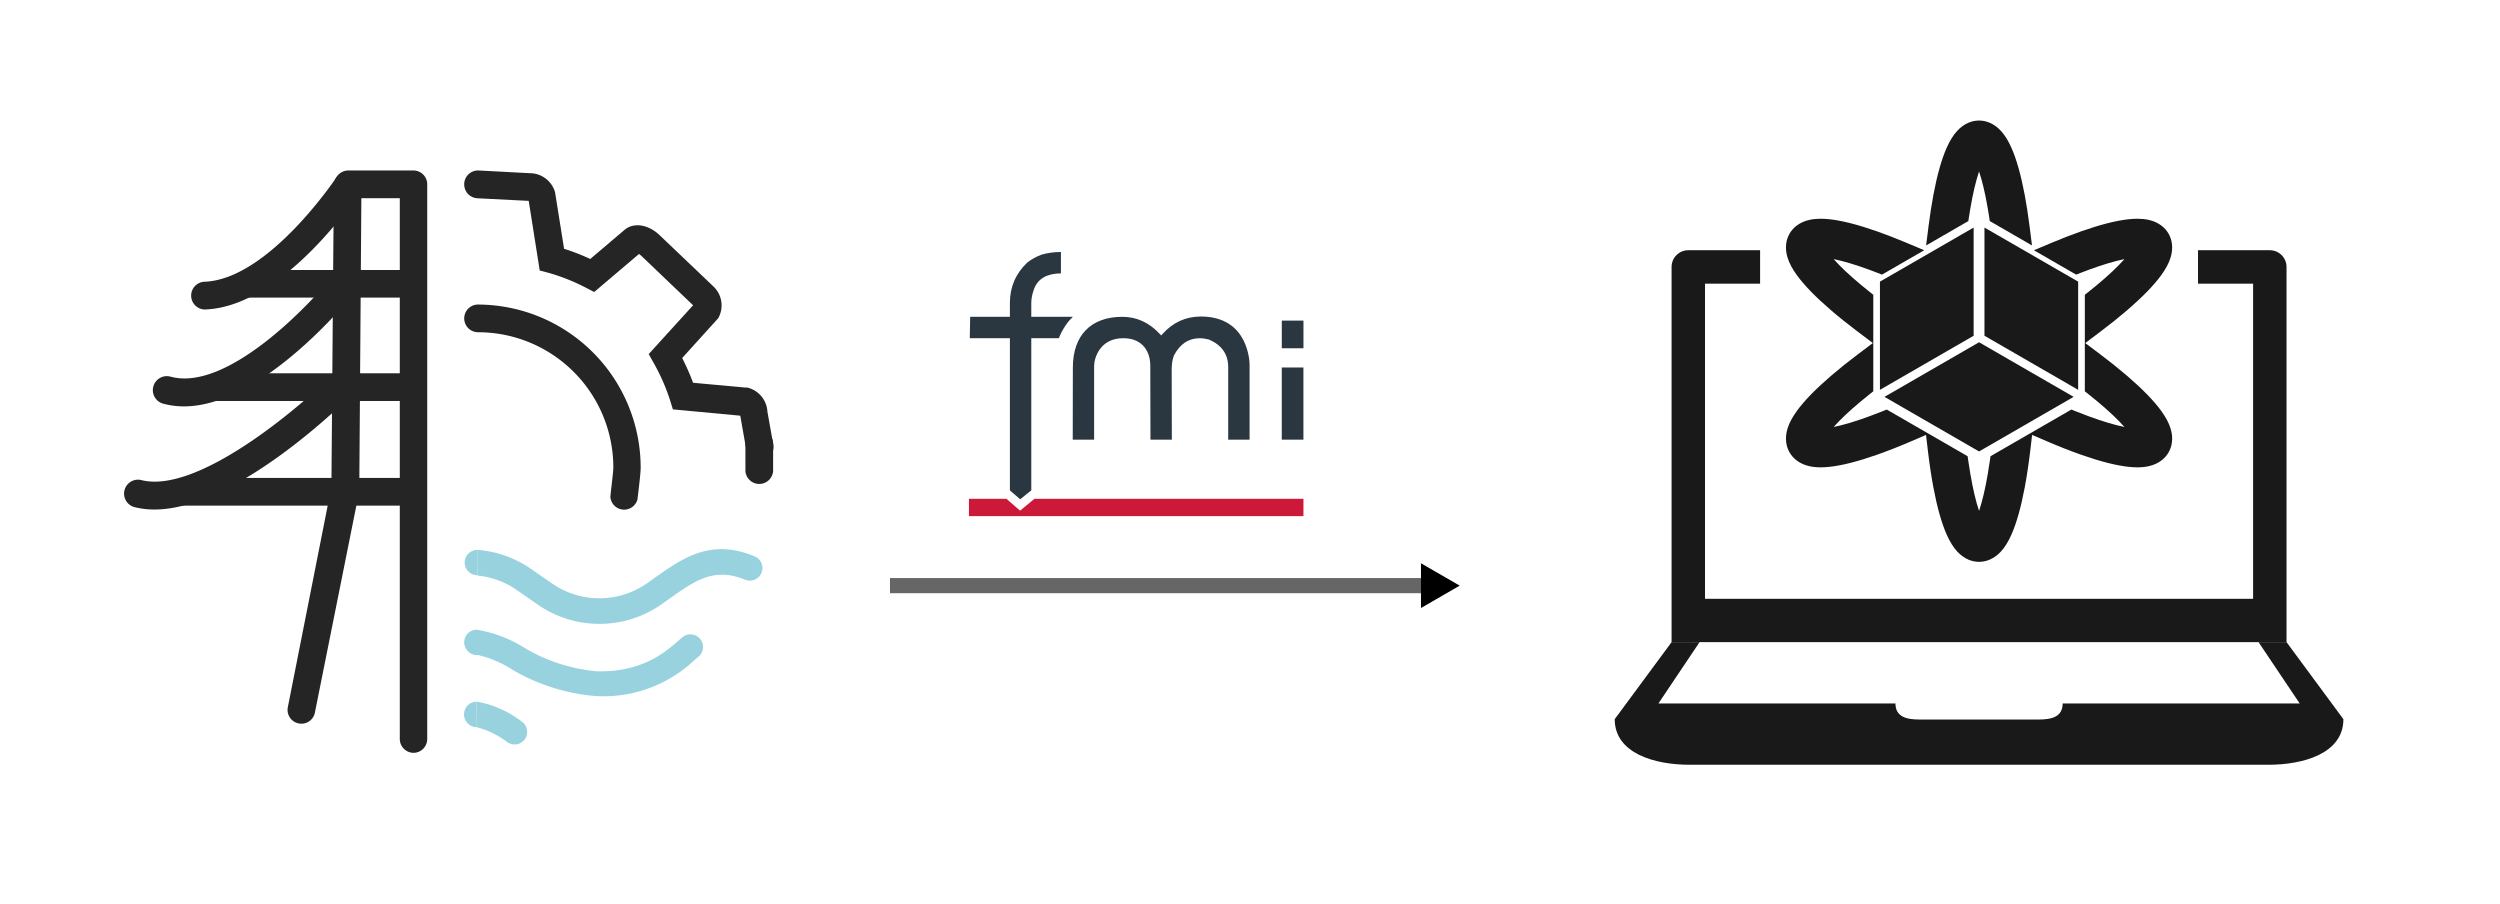 <?xml version="1.0" encoding="UTF-8" standalone="no"?>
<svg
   width="201.734"
   height="72.921"
   viewBox="0 0 151.301 54.691"
   version="1.2"
   id="svg3217"
   sodipodi:docname="FMIHydro.svg"
   inkscape:version="1.1.2 (1:1.1+202202050950+0a00cf5339)"
   inkscape:export-filename="/home/dietmarw/.workspace/OpenSimHub/opensimhub.github.io/img/FMIHydro.png"
   inkscape:export-xdpi="250"
   inkscape:export-ydpi="250"
   xmlns:inkscape="http://www.inkscape.org/namespaces/inkscape"
   xmlns:sodipodi="http://sodipodi.sourceforge.net/DTD/sodipodi-0.dtd"
   xmlns="http://www.w3.org/2000/svg"
   xmlns:svg="http://www.w3.org/2000/svg">
  <defs
     id="defs3221">
    <marker
       style="overflow:visible"
       id="TriangleOutL"
       refX="0"
       refY="0"
       orient="auto"
       inkscape:stockid="TriangleOutL"
       inkscape:isstock="true">
      <path
         transform="scale(0.8)"
         style="fill:context-stroke;fill-rule:evenodd;stroke:context-stroke;stroke-width:1pt"
         d="M 5.77,0 -2.88,5 V -5 Z"
         id="path1800" />
    </marker>
    <marker
       style="overflow:visible"
       id="marker2840"
       refX="0"
       refY="0"
       orient="auto"
       inkscape:stockid="Tail"
       inkscape:isstock="true">
      <g
         transform="scale(-1.2)"
         id="g2838">
        <path
           style="fill:none;fill-rule:evenodd;stroke:context-stroke;stroke-width:0.8;stroke-linecap:round"
           d="M -3.805,-3.959 0.544,0"
           id="path2826" />
        <path
           style="fill:none;fill-rule:evenodd;stroke:context-stroke;stroke-width:0.8;stroke-linecap:round"
           d="M -1.287,-3.959 3.062,0"
           id="path2828" />
        <path
           style="fill:none;fill-rule:evenodd;stroke:context-stroke;stroke-width:0.8;stroke-linecap:round"
           d="M 1.305,-3.959 5.654,0"
           id="path2830" />
        <path
           style="fill:none;fill-rule:evenodd;stroke:context-stroke;stroke-width:0.8;stroke-linecap:round"
           d="M -3.805,4.178 0.544,0.22"
           id="path2832" />
        <path
           style="fill:none;fill-rule:evenodd;stroke:context-stroke;stroke-width:0.8;stroke-linecap:round"
           d="M -1.287,4.178 3.062,0.22"
           id="path2834" />
        <path
           style="fill:none;fill-rule:evenodd;stroke:context-stroke;stroke-width:0.8;stroke-linecap:round"
           d="M 1.305,4.178 5.654,0.22"
           id="path2836" />
      </g>
    </marker>
    <marker
       style="overflow:visible"
       id="Arrow1Lend"
       refX="0"
       refY="0"
       orient="auto"
       inkscape:stockid="Arrow1Lend"
       inkscape:isstock="true">
      <path
         transform="matrix(-0.8,0,0,-0.8,-10,0)"
         style="fill:context-stroke;fill-rule:evenodd;stroke:context-stroke;stroke-width:1pt"
         d="M 0,0 5,-5 -12.5,0 5,5 Z"
         id="path1661" />
    </marker>
    <marker
       style="overflow:visible"
       id="Tail"
       refX="0"
       refY="0"
       orient="auto"
       inkscape:stockid="Tail"
       inkscape:isstock="true">
      <g
         transform="scale(-1.2)"
         id="g1706">
        <path
           style="fill:none;fill-rule:evenodd;stroke:context-stroke;stroke-width:0.8;stroke-linecap:round"
           d="M -3.805,-3.959 0.544,0"
           id="path1694" />
        <path
           style="fill:none;fill-rule:evenodd;stroke:context-stroke;stroke-width:0.8;stroke-linecap:round"
           d="M -1.287,-3.959 3.062,0"
           id="path1696" />
        <path
           style="fill:none;fill-rule:evenodd;stroke:context-stroke;stroke-width:0.8;stroke-linecap:round"
           d="M 1.305,-3.959 5.654,0"
           id="path1698" />
        <path
           style="fill:none;fill-rule:evenodd;stroke:context-stroke;stroke-width:0.8;stroke-linecap:round"
           d="M -3.805,4.178 0.544,0.22"
           id="path1700" />
        <path
           style="fill:none;fill-rule:evenodd;stroke:context-stroke;stroke-width:0.8;stroke-linecap:round"
           d="M -1.287,4.178 3.062,0.22"
           id="path1702" />
        <path
           style="fill:none;fill-rule:evenodd;stroke:context-stroke;stroke-width:0.8;stroke-linecap:round"
           d="M 1.305,4.178 5.654,0.22"
           id="path1704" />
      </g>
    </marker>
    <marker
       style="overflow:visible"
       id="Arrow2Mend"
       refX="0"
       refY="0"
       orient="auto"
       inkscape:stockid="Arrow2Mend"
       inkscape:isstock="true">
      <path
         transform="scale(-0.6)"
         d="M 8.719,4.034 -2.207,0.016 8.719,-4.002 c -1.745,2.372 -1.735,5.617 -6e-7,8.035 z"
         style="fill:context-stroke;fill-rule:evenodd;stroke:context-stroke;stroke-width:0.625;stroke-linejoin:round"
         id="path1685" />
    </marker>
    <style
       id="style828">.cls-1{fill:#252525;}.cls-2{fill:#98d2df;}</style>
    <clipPath
       id="clipPath172"
       clipPathUnits="userSpaceOnUse">
      <rect
         transform="scale(1,-1)"
         style="stroke-width:7.5"
         y="-1353.523"
         x="-16.524"
         height="1368.523"
         width="1722.083"
         id="rect174" />
    </clipPath>
    <marker
       style="overflow:visible"
       id="Tail-3"
       refX="0"
       refY="0"
       orient="auto"
       inkscape:stockid="Tail"
       inkscape:isstock="true">
      <g
         transform="scale(-1.2)"
         id="g1706-6">
        <path
           style="fill:none;fill-rule:evenodd;stroke:context-stroke;stroke-width:0.8;stroke-linecap:round"
           d="M -3.805,-3.959 0.544,0"
           id="path1694-7" />
        <path
           style="fill:none;fill-rule:evenodd;stroke:context-stroke;stroke-width:0.8;stroke-linecap:round"
           d="M -1.287,-3.959 3.062,0"
           id="path1696-5" />
        <path
           style="fill:none;fill-rule:evenodd;stroke:context-stroke;stroke-width:0.8;stroke-linecap:round"
           d="M 1.305,-3.959 5.654,0"
           id="path1698-3" />
        <path
           style="fill:none;fill-rule:evenodd;stroke:context-stroke;stroke-width:0.8;stroke-linecap:round"
           d="M -3.805,4.178 0.544,0.22"
           id="path1700-5" />
        <path
           style="fill:none;fill-rule:evenodd;stroke:context-stroke;stroke-width:0.8;stroke-linecap:round"
           d="M -1.287,4.178 3.062,0.22"
           id="path1702-6" />
        <path
           style="fill:none;fill-rule:evenodd;stroke:context-stroke;stroke-width:0.8;stroke-linecap:round"
           d="M 1.305,4.178 5.654,0.22"
           id="path1704-2" />
      </g>
    </marker>
  </defs>
  <sodipodi:namedview
     id="namedview3219"
     pagecolor="#ffffff"
     bordercolor="#666666"
     borderopacity="1.0"
     inkscape:pageshadow="2"
     inkscape:pageopacity="0.0"
     inkscape:pagecheckerboard="true"
     inkscape:document-units="pt"
     showgrid="true"
     fit-margin-left="10"
     fit-margin-top="10"
     fit-margin-right="10"
     fit-margin-bottom="10"
     inkscape:zoom="2.199499"
     inkscape:cx="79.108924"
     inkscape:cy="79.336249"
     inkscape:window-width="1920"
     inkscape:window-height="1200"
     inkscape:window-x="1920"
     inkscape:window-y="-33"
     inkscape:window-maximized="1"
     inkscape:current-layer="svg3217"
     scale-x="1"
     lock-margins="true"
     units="px"
     width="220px">
    <inkscape:grid
       type="xygrid"
       id="grid1654"
       originx="-165.939"
       originy="-24.49" />
  </sodipodi:namedview>
  <g
     id="surface358"
     transform="matrix(0.009,0,0,0.009,31.997,-4.063)"
     inkscape:export-filename="/home/dietmarw/.workspace/OpenSimHub/opensimhub.github.io/img/ComputerSimulation.png"
     inkscape:export-xdpi="90"
     inkscape:export-ydpi="90">
    <path
       style="fill:#191919;fill-opacity:1;fill-rule:nonzero;stroke:none"
       d="m 11708.13,2134.098 h -482.879 v 224.789 h 370.469 V 4478.289 H 7910.095 V 2358.887 h 370.473 v -224.789 h -482.867 c -62.082,0 -112.414,50.312 -112.414,112.414 V 4769.5 H 11820.544 V 2246.512 c 0,-62.102 -50.316,-112.414 -112.414,-112.414"
       id="path3202" />
    <path
       style="fill:#191919;fill-opacity:1;fill-rule:nonzero;stroke:none"
       d="m 9654.185,1953.395 26.605,-15.328 4.656,-30.383 c 2.969,-19.395 6.09,-38.551 9.262,-56.938 17.258,-100.145 36.805,-182.809 58.215,-246.281 21.379,63.473 40.949,146.137 58.191,246.281 3.199,18.387 6.293,37.543 9.281,56.938 l 4.656,30.383 26.594,15.328 145.648,84.121 111.582,64.414 -16.094,-127.852 c -9.558,-75.953 -20.683,-147.664 -33.023,-213.121 -25.098,-133.098 -55.164,-239.535 -89.406,-316.324 -21.309,-47.828 -44.422,-84.918 -70.633,-113.387 -22.977,-24.926 -48.84,-43.453 -76.891,-55.098 -22.559,-9.387 -46.094,-14.148 -69.906,-14.148 -23.809,0 -47.348,4.762 -69.938,14.148 -28.027,11.645 -53.898,30.172 -76.871,55.098 -26.207,28.469 -49.316,65.558 -70.648,113.387 -34.227,76.789 -64.309,183.226 -89.398,316.324 -12.348,65.457 -23.461,137.168 -33.02,213.121 l -16.098,127.852 111.598,-64.414 145.637,-84.121"
       id="path3204" />
    <path
       style="fill:#191919;fill-opacity:1;fill-rule:nonzero;stroke:none"
       d="m 8528.196,2302.168 c 49.379,68.02 126.5,147.305 229.219,235.57 54.301,46.695 115.488,95.644 181.851,145.582 l 99.562,74.902 -99.562,74.871 c -66.371,49.938 -127.551,98.914 -181.851,145.578 -102.719,88.266 -179.84,167.555 -229.219,235.574 -30.781,42.406 -51.34,80.953 -62.871,117.863 -10.109,32.375 -13.242,64.039 -9.301,94.133 3.16,24.258 10.812,47.031 22.711,67.648 11.91,20.617 27.801,38.609 47.211,53.484 24.109,18.457 53.102,31.574 86.168,39.012 23.121,5.184 47.922,7.715 75.812,7.715 17.848,0 37.262,-1.078 57.711,-3.242 83.617,-8.73 190.82,-35.891 318.641,-80.703 72.231,-25.34 150.559,-56.109 232.809,-91.477 l 99.191,-42.652 12.652,107.215 c 10.492,88.918 22.992,172.152 37.188,247.363 25.094,133.109 55.184,239.527 89.41,316.309 21.324,47.852 44.441,84.938 70.645,113.391 22.961,24.918 48.824,43.469 76.879,55.117 22.559,9.383 46.109,14.133 69.902,14.133 23.828,0 47.344,-4.75 69.934,-14.133 28.023,-11.648 53.918,-30.199 76.879,-55.117 26.203,-28.453 49.32,-65.539 70.645,-113.391 34.227,-76.789 64.317,-183.199 89.41,-316.309 14.196,-75.211 26.696,-158.445 37.188,-247.363 l 12.656,-107.215 99.191,42.652 c 82.247,35.367 160.579,66.137 232.793,91.477 127.836,44.812 235.02,71.973 318.625,80.703 20.465,2.164 39.875,3.242 57.747,3.242 27.867,0 52.679,-2.531 75.796,-7.715 33.086,-7.438 62.067,-20.555 86.168,-39.012 19.414,-14.875 35.309,-32.867 47.188,-53.484 11.914,-20.617 19.57,-43.391 22.746,-67.648 3.922,-30.094 0.805,-61.758 -9.32,-94.133 -11.512,-36.91 -32.067,-75.457 -62.868,-117.863 -49.378,-68.02 -126.503,-147.309 -229.214,-235.574 -54.286,-46.664 -115.489,-95.641 -181.84,-145.578 l -99.563,-74.871 99.563,-74.902 c 66.351,-49.938 127.554,-98.887 181.84,-145.582 102.711,-88.266 179.836,-167.551 229.214,-235.57 30.801,-42.406 51.356,-80.953 62.868,-117.867 10.125,-32.371 13.242,-64.039 9.32,-94.129 -3.176,-24.258 -10.832,-47.004 -22.746,-67.652 -11.879,-20.613 -27.774,-38.605 -47.188,-53.484 -24.101,-18.453 -53.082,-31.57 -86.168,-39.008 -23.117,-5.188 -47.929,-7.715 -75.796,-7.715 -17.872,0 -37.282,1.078 -57.715,3.238 -83.637,8.734 -190.821,35.895 -318.657,80.707 -62.863,22.066 -130.515,48.27 -201.066,77.957 l -118.762,49.996 111.602,64.441 145.64,84.07 26.571,15.371 28.64,-11.141 c 18.27,-7.133 36.45,-14.012 53.95,-20.465 95.332,-35.121 176.718,-59.5 242.394,-72.742 -44.258,50.277 -106.105,108.543 -184.187,173.57 -18.395,15.309 -37.899,31.172 -58.024,47.129 l -24.195,19.227 v 649.102 l 24.195,19.195 c 20.125,15.984 39.629,31.82 58.024,47.125 78.082,65.027 139.929,123.297 184.187,173.57 -65.676,-13.207 -147.062,-37.621 -242.394,-72.742 -27.469,-10.121 -56.293,-21.203 -85.614,-32.961 l -28.886,-11.574 -26.914,15.555 -144.684,83.516 -110.516,63.793 -90.152,52.066 -144.684,83.512 -26.941,15.555 -4.414,30.801 c -4.473,31.266 -9.258,61.789 -14.227,90.644 -17.285,100.117 -36.82,182.797 -58.238,246.277 -21.387,-63.48 -40.922,-146.16 -58.207,-246.277 -4.969,-28.887 -9.75,-59.379 -14.227,-90.644 l -4.445,-30.801 -26.941,-15.555 -144.652,-83.512 -90.148,-52.066 -110.527,-63.793 -144.672,-83.516 -26.938,-15.555 -28.871,11.574 c -29.34,11.758 -58.148,22.84 -85.621,32.961 -95.34,35.121 -176.719,59.535 -242.387,72.742 44.27,-50.273 106.109,-108.543 184.18,-173.57 18.379,-15.305 37.898,-31.141 58.02,-47.125 l 24.223,-19.195 v -649.102 l -24.223,-19.227 c -20.121,-15.988 -39.641,-31.82 -58.02,-47.129 -78.07,-65.027 -139.91,-123.293 -184.18,-173.57 65.668,13.242 147.047,37.621 242.387,72.742 17.52,6.453 35.672,13.332 53.953,20.465 l 28.629,11.141 26.602,-15.371 145.641,-84.07 111.59,-64.441 -118.773,-49.996 c -70.558,-29.688 -138.207,-55.891 -201.066,-77.957 -127.82,-44.812 -235.023,-71.973 -318.633,-80.707 -20.457,-2.16 -39.871,-3.238 -57.699,-3.238 -27.91,0 -52.703,2.527 -75.832,7.715 -33.066,7.438 -62.059,20.555 -86.168,39.008 -19.41,14.879 -35.301,32.871 -47.199,53.484 -11.91,20.648 -19.562,43.395 -22.723,67.652 -3.941,30.09 -0.809,61.758 9.301,94.129 11.531,36.914 32.09,75.461 62.871,117.867"
       id="path3206" />
    <path
       style="fill:#191919;fill-opacity:1;fill-rule:nonzero;stroke:none"
       d="m 9873.72,2030.317 -84.426,-48.734 v 727.551 l 133.039,76.809 71.586,41.328 65.094,37.57 69.855,40.332 290.508,167.723 v -727.523 l -140.262,-80.992 -147.238,-85.031 -101.055,-58.324 -147.242,-85 -9.859,-5.707"
       id="path3208" />
    <path
       style="fill:#191919;fill-opacity:1;fill-rule:nonzero;stroke:none"
       d="m 10388.86,3120.051 -306.296,-176.816 -43.75,-25.281 -92.774,-53.559 -44.824,-25.871 -148.309,-85.629 c -4.941,2.871 -65.879,38.039 -148.281,85.629 -14.344,8.273 -29.352,16.934 -44.824,25.871 -29.637,17.109 -60.988,35.219 -92.773,53.559 -14.551,8.402 -29.176,16.832 -43.75,25.281 -148.871,85.938 -294.41,169.953 -306.297,176.816 3.023,1.742 48.258,27.871 113.316,65.445 42.828,24.719 94.238,54.406 147.875,85.371 22.156,12.781 44.668,25.797 67.109,38.758 51.457,29.711 102.559,59.191 147.894,85.371 89.191,51.484 156.121,90.137 159.731,92.238 l 159.758,-92.238 147.895,-85.371 67.113,-38.758 147.871,-85.371 113.316,-65.445"
       id="path3210" />
    <path
       style="fill:#191919;fill-opacity:1;fill-rule:nonzero;stroke:none"
       d="m 9086.458,2345.371 v 727.523 c 9.539,-5.492 146.59,-84.637 290.519,-167.723 23.246,-13.445 46.703,-26.98 69.828,-40.332 22.152,-12.777 44.004,-25.398 65.125,-37.57 25.188,-14.566 49.281,-28.465 71.555,-41.328 72.953,-42.121 126.242,-72.895 133.039,-76.809 v -727.551 l -84.394,48.734 -9.859,5.707 -147.273,85 -101.023,58.324 -147.258,85.031 -140.258,80.992"
       id="path3212" />
    <path
       style="fill:#191919;fill-opacity:1;fill-rule:nonzero;stroke:none"
       d="m 11820.556,4769.496 h -188.211 l 276.621,412.281 h -1593.871 c 0,89.32 -72.387,108.129 -161.711,108.129 h -800.914 c -89.32,0 -161.727,-18.809 -161.727,-108.129 H 7596.88 L 7873.501,4769.496 H 7685.29 l -382.371,518.019 c 0,231.851 271.524,306.539 503.383,306.539 h 3893.246 c 231.867,0 503.375,-74.688 503.375,-306.539 l -382.367,-518.019"
       id="path3214" />
  </g>
  <g
     id="sysopt"
     transform="matrix(0.546,0,0,0.546,-23.152,-0.495)">
    <polygon
       class="cls-1"
       points=""
       id="polygon834" />
    <g
       id="g1365"
       transform="translate(17.227,19.803)">
      <path
         class="cls-1"
         d="m 76.63,16.4 a 1.54,1.54 0 0 0 1.53,1.53 15,15 0 0 1 15,15 c 0,0.36 -0.18,1.89 -0.26,2.54 l -0.07,0.69 a 1.53,1.53 0 0 0 3,0.32 l 0.08,-0.64 c 0.15,-1.3 0.28,-2.4 0.28,-2.91 A 18.09,18.09 0 0 0 78.16,14.86 1.54,1.54 0 0 0 76.63,16.4 Z"
         id="path832" />
      <path
         class="cls-1"
         d="m 76.63,1.55 a 1.54,1.54 0 0 0 1.45,1.53 l 5.7,0.29 1.22,7.72 1,0.26 A 22.17,22.17 0 0 1 90.13,13 L 91.04,13.47 96,9.26 a 1.5,1.5 0 0 1 0.25,0.19 l 5.75,5.49 -4.92,5.41 0.56,1 a 22,22 0 0 1 1.81,4.13 l 0.31,1 7.47,0.7 0.63,3.58 a 1.53,1.53 0 1 0 3,-0.53 l -0.62,-3.49 A 2.91,2.91 0 0 0 108,24.06 h -0.23 L 102,23.53 a 25.63,25.63 0 0 0 -1.21,-2.74 l 4,-4.42 a 2.89,2.89 0 0 0 -0.52,-3.5 L 98.36,7.24 c -1,-1 -2.52,-1.57 -3.73,-0.83 L 94.44,6.55 90.6,9.81 A 23.21,23.21 0 0 0 87.7,8.68 l -1,-6.27 A 2.92,2.92 0 0 0 83.87,0.3 L 78.24,0 a 1.54,1.54 0 0 0 -1.61,1.46 z"
         id="path836" />
      <path
         class="cls-1"
         d="m 107.8,30.44 v 0 2.89 a 1.54,1.54 0 0 0 3.07,0 v 0 -2.89 a 1.54,1.54 0 1 0 -3.07,0 z"
         id="path838" />
      <path
         class="cls-1"
         d="M 71,64.55 A 1.54,1.54 0 0 1 69.49,63 V 3.07 H 64.6 C 62.71,5.72 55.61,15 48.08,15.4 A 1.54,1.54 0 1 1 47.91,12.33 C 55,12 62.44,0.8 62.52,0.69 A 1.52,1.52 0 0 1 63.8,0 H 71 a 1.53,1.53 0 0 1 1.53,1.53 V 63 A 1.53,1.53 0 0 1 71,64.55 Z"
         id="path840" />
      <path
         class="cls-1"
         d="m 58.58,61.32 a 1.53,1.53 0 0 1 -1.5,-1.83 L 61.91,35.07 62.18,1.63 a 1.53,1.53 0 0 1 1.53,-1.52 v 0 a 1.54,1.54 0 0 1 1.53,1.54 L 65,35.24 a 1.43,1.43 0 0 1 0,0.29 l -4.92,24.56 a 1.52,1.52 0 0 1 -1.5,1.23 z"
         id="path842" />
      <path
         class="cls-1"
         d="M 70.88,14.09 H 52.67 a 1.53,1.53 0 1 1 0,-3.06 h 18.21 a 1.53,1.53 0 1 1 0,3.06 z"
         id="path844" />
      <rect
         class="cls-1"
         x="48.77"
         y="22.48"
         width="22.79"
         height="3.07"
         id="rect846" />
      <rect
         class="cls-1"
         x="45.09"
         y="34.08"
         width="26.78"
         height="3.07"
         id="rect848" />
      <path
         class="cls-1"
         d="m 45.55,26.15 a 8.81,8.81 0 0 1 -2.28,-0.3 1.552,1.552 0 0 1 0.8,-3 C 50.28,24.56 59.49,15 62.51,11.13 A 1.53,1.53 0 0 1 64.92,13 C 64.46,13.61 54.49,26.15 45.55,26.15 Z"
         id="path850" />
      <path
         class="cls-1"
         d="m 42.29,37.58 a 8.87,8.87 0 0 1 -2.19,-0.26 1.546,1.546 0 0 1 0.75,-3 c 6.33,1.59 17.86,-8.3 21.77,-12.25 a 1.534,1.534 0 0 1 2.18,2.16 C 63.36,25.72 51.32,37.58 42.29,37.58 Z"
         id="path852" />
      <path
         class="cls-2"
         d="M 78.07,42.05 A 12,12 0 0 1 84,44.14 l 2.4,1.66 a 9.2,9.2 0 0 0 10.43,0 c 3.45,-2.39 6.69,-5.27 12.06,-3 a 1.4,1.4 0 0 1 -1.08,2.58 c -3.83,-1.6 -6,0.41 -9.39,2.76 a 12,12 0 0 1 -13.61,0 l -2.4,-1.67 A 9.14,9.14 0 0 0 78.08,44.9"
         id="path854" />
      <path
         class="cls-2"
         d="m 78,58.87 a 11.48,11.48 0 0 1 5,2.21 1.394,1.394 0 1 1 -1.59,2.29 9.61,9.61 0 0 0 -3.39,-1.66"
         id="path856" />
      <path
         class="cls-2"
         d="m 78.08,42.06 a 1.4,1.4 0 0 0 0,2.8"
         id="path858" />
      <path
         class="cls-2"
         d="M 78.08,53.73 A 1.46,1.46 0 0 1 76.63,52.31 1.4,1.4 0 0 1 78,50.9 v 0 a 14.55,14.55 0 0 1 5.54,2.15 19,19 0 0 0 7.77,2.46 c 5.72,0.15 8.26,-2.77 9.58,-3.83 a 1.4,1.4 0 0 1 1.75,2.18 l -0.48,0.4 a 14.67,14.67 0 0 1 -10.93,4 21.78,21.78 0 0 1 -9.14,-2.85 12.38,12.38 0 0 0 -4,-1.72"
         id="path860" />
      <path
         class="cls-2"
         d="m 78,58.88 a 1.4,1.4 0 0 0 -1.39,1.41 1.43,1.43 0 0 0 1.42,1.42"
         id="path862" />
    </g>
  </g>
  <g
     id="g3128"
     transform="matrix(0.798,0,0,0.798,-58.407,3.1)">
    <g
       id="g3022"
       transform="translate(-2.325)">
      <g
         clip-path="url(#clipPath172)"
         transform="matrix(0.015,0,0,-0.015,149.001,35.31)"
         id="g104">
        <path
           id="path106"
           style="fill:#cc193a;fill-opacity:1;fill-rule:nonzero;stroke:none"
           d="M 0,3.352 V 91.031 l 189.609,-0.043 69.133,-59.867 72.348,59.867 H 1691.33 V 3.352 H 0" />
        <path
           id="path108"
           style="fill:#2a3741;fill-opacity:1;fill-rule:nonzero;stroke:none"
           d="m 1310.81,390.066 v 367.012 c 0,64.961 -32.94,111.863 -97.94,139.414 -19.78,4.629 -33.75,6.543 -44.61,6.543 -57.58,0 -101.92,-29.496 -131.84,-87.73 -7.69,-19.703 -11.32,-43.27 -11.32,-71.082 l 0.8,-354.157 H 917.781 l -0.84,374.317 c 0,67.031 -35.886,138.652 -136.699,138.652 -120.242,0 -147.293,-103.57 -147.293,-139.84 V 390.066 H 524.828 l 0.574,364.297 c 0,163.168 91.168,256.747 250.133,256.747 72.16,0 135.477,-28.731 188.235,-85.352 l 8.226,-8.836 8.109,8.949 c 52.225,57.586 116.995,86.809 192.515,86.809 243.52,0 246.31,-233.946 246.31,-243.899 V 390.066 h -108.12" />
        <path
           id="path110"
           style="fill:#2a3741;fill-opacity:1;fill-rule:nonzero;stroke:none"
           d="m 1581.64,390.066 v 364.868 h 109.54 V 390.066 h -109.54" />
        <path
           id="path112"
           style="fill:#2a3741;fill-opacity:1;fill-rule:nonzero;stroke:none"
           d="m 1581.83,852.262 v 139.722 h 109.54 V 852.262 h -109.54" />
        <path
           id="path114"
           style="fill:#2a3741;fill-opacity:1;fill-rule:nonzero;stroke:none"
           d="M 207.094,133.539 V 903.035 H 4.168 L 6.273,1011.11 H 207.094 v 70.97 c 0,80 29.726,148.63 88.301,204 21.5,16.3 45.566,29.69 70.625,39.06 28.769,8.88 62.324,13.58 99.125,13.81 v -108.16 c -70.317,-0.65 -115.766,-26.55 -135.165,-77.01 -9.796,-25.79 -14.734,-49.89 -14.734,-71.7 v -70.97 H 525.402 C 484.617,973.352 462.012,922.238 454.551,903.035 H 315.246 V 133.77 L 259.047,88.621 207.094,133.539" />
        <path
           id="path116"
           style="fill:#2a3741;fill-opacity:1;fill-rule:nonzero;stroke:none"
           d="M 2113.72,895.297 H 2220.6 V 865.91 H 2113.72 V 748.754 h -30.85 v 257.096 h 145.08 v -29.381 h -114.23 v -81.172" />
        <path
           id="path118"
           style="fill:#2a3741;fill-opacity:1;fill-rule:nonzero;stroke:none"
           d="m 2283.05,809.359 v 109.075 h 30.85 V 814.496 c 0,-29.016 18,-41.504 40.77,-41.504 28.64,0 42.24,27.918 42.24,27.918 v 117.524 h 30.85 v -169.68 h -28.65 v 26.074 c 0,0 -15.42,-30.48 -52.15,-30.48 -33.79,0 -63.91,23.136 -63.91,65.011" />
        <path
           id="path120"
           style="fill:#2a3741;fill-opacity:1;fill-rule:nonzero;stroke:none"
           d="M 2634.18,857.836 V 748.754 h -30.85 v 103.934 c 0,29.023 -17.99,41.507 -40.77,41.507 -27.54,0 -42.23,-28.644 -42.23,-28.644 V 748.754 h -30.85 v 169.68 h 28.65 v -23.871 c 0,0 15.42,28.281 52.15,28.281 33.79,0 63.9,-23.137 63.9,-65.008" />
        <path
           id="path122"
           style="fill:#2a3741;fill-opacity:1;fill-rule:nonzero;stroke:none"
           d="m 2840.98,777.035 c 0,0 -24.61,-32.687 -69.41,-32.687 -49.96,0 -87.43,39.297 -87.43,89.25 0,49.578 37.47,89.246 87.43,89.246 43.33,0 67.57,-30.489 67.57,-30.489 l -20.93,-18.73 c 0,0 -16.53,20.57 -46.64,20.57 -34.16,0 -56.57,-27.179 -56.57,-60.597 0,-33.43 22.41,-60.606 56.57,-60.606 33.04,0 49.58,24.238 49.58,24.238 l 19.83,-20.195" />
        <path
           id="path124"
           style="fill:#2a3741;fill-opacity:1;fill-rule:nonzero;stroke:none"
           d="m 2871.11,918.434 h 33.04 v 51.789 h 30.86 v -51.789 h 52.88 V 890.52 h -52.88 v -91.454 c 0,-16.523 8.08,-26.074 24.6,-26.074 9.55,0 19.48,6.981 19.48,6.981 l 11.38,-25.34 c -14.69,-8.086 -25.34,-10.285 -35.26,-10.285 -24.24,0 -51.06,15.793 -51.06,53.254 v 92.918 h -33.04 v 27.914" />
        <path
           id="path126"
           style="fill:#2a3741;fill-opacity:1;fill-rule:nonzero;stroke:none"
           d="m 3044.1,918.434 h 30.85 v -169.68 h -30.85 z m 15.43,75.293 c 11.38,0 20.92,-9.551 20.92,-20.934 0,-11.383 -9.54,-20.934 -20.92,-20.934 -11.39,0 -20.94,9.551 -20.94,20.934 0,11.383 9.55,20.934 20.94,20.934" />
        <path
           id="path128"
           style="fill:#2a3741;fill-opacity:1;fill-rule:nonzero;stroke:none"
           d="m 3274.38,833.598 c 0,33.418 -22.4,60.597 -56.55,60.597 -34.16,0 -56.57,-27.179 -56.57,-60.597 0,-33.43 22.41,-60.606 56.57,-60.606 34.15,0 56.55,27.176 56.55,60.606 z m 30.86,0 c 0,-49.953 -37.47,-89.25 -87.41,-89.25 -49.96,0 -87.42,39.297 -87.42,89.25 0,49.949 37.46,89.246 87.42,89.246 49.94,0 87.41,-39.297 87.41,-89.246" />
        <path
           id="path130"
           style="fill:#2a3741;fill-opacity:1;fill-rule:nonzero;stroke:none"
           d="M 3499.91,857.836 V 748.754 h -30.85 v 103.934 c 0,29.023 -18,41.507 -40.78,41.507 -27.53,0 -42.23,-28.644 -42.23,-28.644 V 748.754 h -30.85 v 169.68 h 28.65 v -23.871 c 0,0 15.42,28.281 52.15,28.281 33.79,0 63.91,-23.137 63.91,-65.008" />
        <path
           id="path132"
           style="fill:#2a3741;fill-opacity:1;fill-rule:nonzero;stroke:none"
           d="m 3671.81,797.23 v 23.875 c 0,0 -16.89,12.122 -44.44,12.122 -26.45,0 -42.97,-13.223 -42.97,-30.852 0,-22.039 19.83,-30.848 38.92,-30.848 30.12,0 48.49,25.703 48.49,25.703 z m 30.85,63.172 V 748.754 h -28.28 v 24.609 c 0,0 -19.1,-29.015 -57.67,-29.015 -30.48,0 -63.16,21.3 -63.16,58.027 0,33.059 29.01,56.563 67.21,56.563 31.22,0 51.05,-13.954 51.05,-13.954 v 9.18 c 0,35.254 -29.38,40.031 -42.97,40.031 -25.71,0 -50.69,-14.32 -50.69,-14.32 l -12.85,25.703 c 0,0 26.44,17.266 63.54,17.266 49.94,0 73.82,-30.848 73.82,-62.442" />
        <path
           id="path134"
           style="fill:#2a3741;fill-opacity:1;fill-rule:nonzero;stroke:none"
           d="m 3770.98,1026.41 h 30.85 V 748.754 h -30.85 v 277.656" />
        <path
           id="path136"
           style="fill:#2a3741;fill-opacity:1;fill-rule:nonzero;stroke:none"
           d="m 2113.72,633.676 88.52,-143.61 88.14,143.61 h 29.76 V 376.582 h -30.86 v 201.266 l -87.77,-142.871 -87.79,142.5 V 376.582 h -30.85 v 257.094 h 30.85" />
        <path
           id="path138"
           style="fill:#2a3741;fill-opacity:1;fill-rule:nonzero;stroke:none"
           d="m 2520.69,461.422 c 0,33.418 -22.41,60.598 -56.56,60.598 -34.16,0 -56.56,-27.18 -56.56,-60.598 0,-33.426 22.4,-60.606 56.56,-60.606 34.15,0 56.56,27.18 56.56,60.606 z m 30.86,0 c 0,-49.949 -37.47,-89.246 -87.42,-89.246 -49.95,0 -87.41,39.297 -87.41,89.246 0,49.953 37.46,89.25 87.41,89.25 49.95,0 87.42,-39.297 87.42,-89.25" />
        <path
           id="path140"
           style="fill:#2a3741;fill-opacity:1;fill-rule:nonzero;stroke:none"
           d="m 2746.59,404.859 c 0,0 -24.61,-32.683 -69.42,-32.683 -49.95,0 -87.42,39.297 -87.42,89.246 0,49.582 37.47,89.25 87.42,89.25 43.33,0 67.58,-30.488 67.58,-30.488 l -20.94,-18.731 c 0,0 -16.52,20.567 -46.64,20.567 -34.16,0 -56.56,-27.18 -56.56,-60.598 0,-33.426 22.4,-60.606 56.56,-60.606 33.05,0 49.58,24.239 49.58,24.239 l 19.84,-20.196" />
        <path
           id="path142"
           style="fill:#2a3741;fill-opacity:1;fill-rule:nonzero;stroke:none"
           d="m 2828.86,458.855 v -82.273 h -30.85 v 277.66 h 30.85 V 470.973 l 72.73,75.293 h 40.4 l -79.34,-80.067 85.95,-89.617 h -42.97 l -76.77,82.273" />
        <path
           id="path144"
           style="fill:#2a3741;fill-opacity:1;fill-rule:nonzero;stroke:none"
           d="m 2976.16,480.887 h 98.06 v -29.383 h -98.06 v 29.383" />
        <path
           id="path146"
           style="fill:#2a3741;fill-opacity:1;fill-rule:nonzero;stroke:none"
           d="m 3287.62,633.676 h 30.85 v -162.34 c 0,-58.398 -34.89,-99.16 -93.66,-99.16 -58.76,0 -93.65,40.762 -93.65,99.16 v 162.34 h 30.85 c 0,0 0,-74.196 0,-159.031 0,-41.504 18.36,-73.094 62.8,-73.094 44.44,0 62.81,31.59 62.81,73.094 0,84.835 0,159.031 0,159.031" />
        <path
           id="path148"
           style="fill:#2a3741;fill-opacity:1;fill-rule:nonzero;stroke:none"
           d="m 3417.65,429.832 c 0,0 16.16,-29.016 49.95,-29.016 34.52,0 56.19,27.18 56.19,60.606 0,33.418 -21.67,60.598 -56.19,60.598 -33.79,0 -49.95,-29.016 -49.95,-29.016 z m -2.57,116.434 v -24.61 c 0,0 16.9,29.016 57.3,29.016 45.9,0 82.26,-39.297 82.26,-89.25 0,-49.949 -36.36,-89.246 -82.26,-89.246 -31.22,0 -48.85,17.625 -54.73,25.34 V 292.109 h -30.85 v 254.157 h 28.28" />
        <path
           id="path150"
           style="fill:#2a3741;fill-opacity:1;fill-rule:nonzero;stroke:none"
           d="m 2088.01,261.5 h 30.86 V 4.398 h -30.86 V 261.5" />
        <path
           id="path152"
           style="fill:#2a3741;fill-opacity:1;fill-rule:nonzero;stroke:none"
           d="M 2337.03,113.48 V 4.398 h -30.84 V 108.34 c 0,29.019 -18,41.5 -40.78,41.5 -27.54,0 -42.23,-28.641 -42.23,-28.641 V 4.398 h -30.85 V 174.09 h 28.65 v -23.879 c 0,0 15.42,28.277 52.15,28.277 33.79,0 63.9,-23.136 63.9,-65.008" />
        <path
           id="path154"
           style="fill:#2a3741;fill-opacity:1;fill-rule:nonzero;stroke:none"
           d="m 2384.06,174.09 h 33.04 v 51.781 h 30.86 V 174.09 h 52.88 v -27.918 h -52.88 V 54.711 c 0,-16.52 8.08,-26.07 24.6,-26.07 9.55,0 19.47,6.981 19.47,6.981 l 11.39,-25.34 C 2488.72,2.191 2478.08,0 2468.16,0 2443.92,0 2417.1,15.789 2417.1,53.25 v 92.922 h -33.04 v 27.918" />
        <path
           id="path156"
           style="fill:#2a3741;fill-opacity:1;fill-rule:nonzero;stroke:none"
           d="m 2677.15,103.93 c -1.09,19.101 -18.36,45.91 -52.52,45.91 -36.73,0 -51.78,-28.281 -53.98,-45.91 z m 30.12,-15.789 c 0,-3.309 0,-5.879 -0.36,-9.922 h -137 c 1.84,-25.699 26.44,-49.578 58.39,-49.578 33.43,0 51.06,24.98 51.06,24.98 l 19.46,-20.199 c 0,0 -25.7,-33.422 -70.52,-33.422 -51.41,0 -88.51,38.922 -88.51,89.25 0,49.582 33.8,89.238 84.84,89.238 47.39,0 82.64,-35.617 82.64,-90.347" />
        <path
           id="path158"
           style="fill:#2a3741;fill-opacity:1;fill-rule:nonzero;stroke:none"
           d="m 2857.86,174.09 -11.38,-27.918 c 0,0 -6.61,3.668 -19.46,3.668 -26.82,0 -38.94,-28.641 -38.94,-28.641 V 4.398 h -30.85 V 174.09 h 28.65 v -26.078 c 0,0 15.06,30.476 47.38,30.476 13.95,0 24.6,-4.398 24.6,-4.398" />
        <path
           id="path160"
           style="fill:#2a3741;fill-opacity:1;fill-rule:nonzero;stroke:none"
           d="m 2880.65,174.09 h 35.26 v 58.39 c 0,35.989 27.91,53.989 52.15,53.989 9.92,0 20.94,-1.828 35.63,-9.91 l -11.39,-25.34 c 0,0 -10.28,6.601 -19.83,6.601 -16.53,0 -25.71,-10.64 -25.71,-27.179 V 174.09 h 44.07 v -27.918 h -44.07 V 4.398 h -30.85 V 146.172 h -35.26 v 27.918" />
        <path
           id="path162"
           style="fill:#2a3741;fill-opacity:1;fill-rule:nonzero;stroke:none"
           d="m 3144.73,52.879 v 23.883 c 0,0 -16.89,12.109 -44.44,12.109 -26.45,0 -42.97,-13.223 -42.97,-30.84 0,-22.051 19.83,-30.852 38.92,-30.852 30.12,0 48.49,25.699 48.49,25.699 z m 30.85,63.172 V 4.398 H 3147.3 V 29.012 c 0,0 -19.1,-29.012 -57.67,-29.012 -30.48,0 -63.16,21.301 -63.16,58.031 0,33.051 29.01,56.559 67.21,56.559 31.22,0 51.05,-13.961 51.05,-13.961 v 9.18 c 0,35.261 -29.38,40.031 -42.97,40.031 -25.71,0 -50.69,-14.309 -50.69,-14.309 l -12.85,25.699 c 0,0 26.44,17.258 63.54,17.258 49.94,0 73.82,-30.847 73.82,-62.437" />
        <path
           id="path164"
           style="fill:#2a3741;fill-opacity:1;fill-rule:nonzero;stroke:none"
           d="m 3382.38,32.68 c 0,0 -24.61,-32.68 -69.42,-32.68 -49.95,0 -87.41,39.289 -87.41,89.25 0,49.582 37.46,89.238 87.41,89.238 43.33,0 67.58,-30.476 67.58,-30.476 l -20.94,-18.731 c 0,0 -16.53,20.559 -46.64,20.559 -34.16,0 -56.56,-27.18 -56.56,-60.59 0,-33.43 22.4,-60.609 56.56,-60.609 33.05,0 49.58,24.238 49.58,24.238 l 19.84,-20.199" />
        <path
           id="path166"
           style="fill:#2a3741;fill-opacity:1;fill-rule:nonzero;stroke:none"
           d="m 3552.8,103.93 c -1.1,19.101 -18.36,45.91 -52.52,45.91 -36.73,0 -51.79,-28.281 -53.99,-45.91 z m 30.11,-15.789 c 0,-3.309 0,-5.879 -0.36,-9.922 h -137 c 1.85,-25.699 26.45,-49.578 58.4,-49.578 33.43,0 51.05,24.98 51.05,24.98 l 19.47,-20.199 c 0,0 -25.71,-33.422 -70.52,-33.422 -51.42,0 -88.52,38.922 -88.52,89.25 0,49.582 33.8,89.238 84.85,89.238 47.38,0 82.63,-35.617 82.63,-90.347" />
      </g>
    </g>
    <path
       style="fill:none;stroke:#666666;stroke-width:1.149;stroke-linecap:butt;stroke-linejoin:miter;stroke-miterlimit:4;stroke-dasharray:none;stroke-opacity:1;marker-end:url(#TriangleOutL)"
       d="m 140.687,40.53 h 41.25"
       id="path2816" />
  </g>
</svg>
